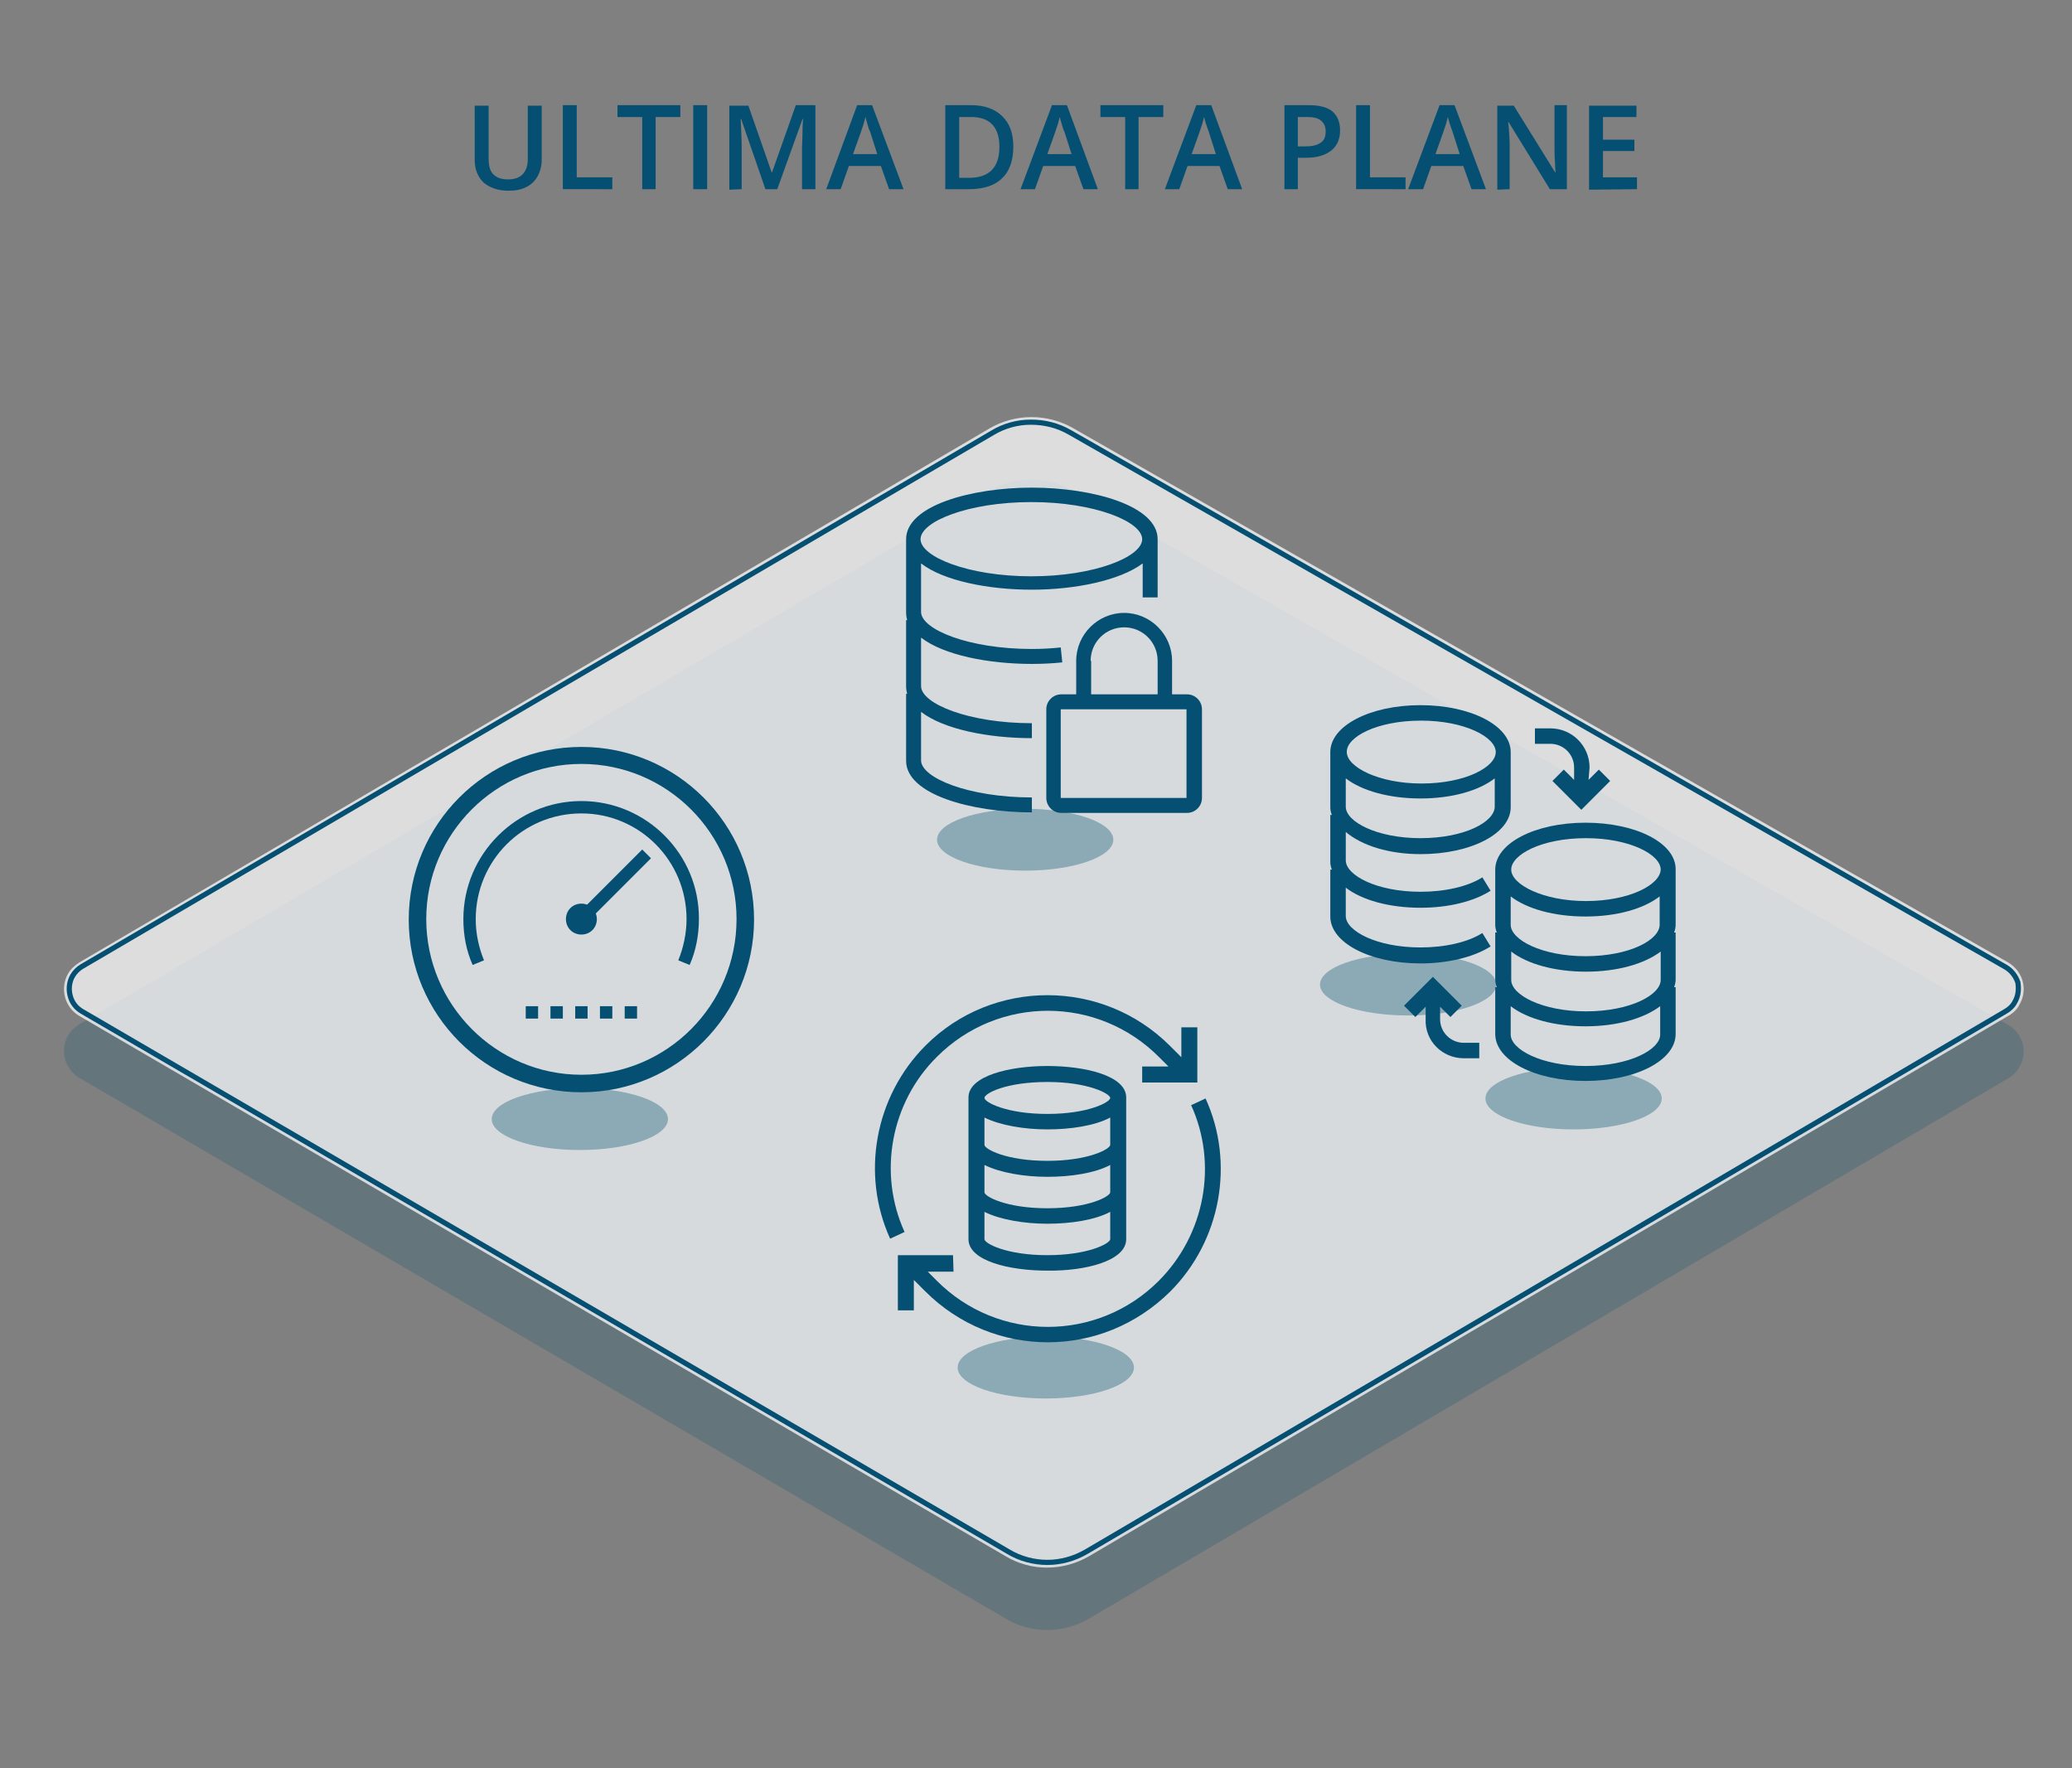 <?xml version="1.0" encoding="UTF-8"?> <!-- Generator: Adobe Illustrator 23.1.0, SVG Export Plug-In . SVG Version: 6.00 Build 0) --> <svg xmlns="http://www.w3.org/2000/svg" xmlns:xlink="http://www.w3.org/1999/xlink" version="1.1" id="Layer_1" x="0px" y="0px" viewBox="0 0 402 343" style="enable-background:new 0 0 402 343;" xml:space="preserve"><rect x="0" y="0" width="402" height="343" fill="#808080" stroke="none"/> <style type="text/css"> .st0{opacity:0.216;fill:#055072;enable-background:new ;} .st1{opacity:0.731;fill:#FFFFFF;enable-background:new ;} .st2{opacity:0.358;} .st3{fill:#055072;} .st4{fill:none;stroke:#055072;} .st5{fill:none;} </style> <g transform="translate(-636 -4340) translate(636 4340) translate(68 37)"> <path class="st0" d="M321.6,172.2L143.3,277c-5,2.9-11.2,3-16.2,0L-52.6,172.1c-2.9-1.7-3.8-5.4-2.2-8.2c0.5-0.9,1.3-1.6,2.2-2.2 L124,58.2c5-2.9,11.1-2.9,16.1-0.1l181.5,103.7c2.9,1.7,3.9,5.3,2.2,8.2C323.3,170.9,322.5,171.7,321.6,172.2L321.6,172.2z"></path> <path class="st1" d="M321.6,160.1L143.3,264.9c-5,2.9-11.2,3-16.2,0L-52.6,160.1c-2.9-1.7-3.8-5.4-2.2-8.2c0.5-0.9,1.3-1.6,2.2-2.2 L124,46.1c5-2.9,11.1-2.9,16.1-0.1l181.5,103.7c2.9,1.7,3.9,5.3,2.2,8.2C323.3,158.9,322.5,159.6,321.6,160.1L321.6,160.1z"></path> <g transform="translate(45 81)" class="st2"> <ellipse class="st3" cx="89.9" cy="147.3" rx="17.1" ry="6"></ellipse> <ellipse class="st3" cx="-0.5" cy="99.1" rx="17.1" ry="6"></ellipse> <ellipse class="st3" cx="85.9" cy="44.9" rx="17.1" ry="6"></ellipse> <g> <ellipse class="st3" cx="160.2" cy="73" rx="17.1" ry="6"></ellipse> </g> <g> <ellipse class="st3" cx="192.3" cy="95.1" rx="17.1" ry="6"></ellipse> </g> </g> <g> <path class="st3" d="M162.2,100.6v17.2h-24.4v-17.2C137.8,100.6,162.2,100.6,162.2,100.6z M143.6,91.2c0-3.6,2.9-6.5,6.5-6.5 s6.5,2.9,6.5,6.5v6.5h-12.9v-6.5H143.6z M150.1,81.9c-5.1,0-9.3,4.2-9.3,9.3v6.5h-2.9c-1.6,0-2.9,1.3-2.9,2.9v17.2 c0,1.6,1.3,2.9,2.9,2.9h24.4c1.6,0,2.9-1.3,2.9-2.9v-17.2c0-1.6-1.3-2.9-2.9-2.9h-2.9v-6.5C159.4,86.1,155.2,81.9,150.1,81.9z"></path> <path class="st3" d="M132.1,60.4c12.3,0,21.5,3.8,21.5,7.2c0,3.4-9.2,7.2-21.5,7.2s-21.5-3.8-21.5-7.2 C110.6,64.2,119.8,60.4,132.1,60.4z M107.8,110.6c0,6.5,12.6,10,24.4,10v-2.9c-12.3,0-21.5-3.8-21.5-7.2v-9.4 c4.4,3.4,13.1,5.1,21.5,5.1v-2.9c-12.3,0-21.5-3.8-21.5-7.2v-9.4c4.4,3.4,13.1,5.1,21.5,5.1c2,0,4-0.1,5.9-0.3l-0.3-2.9 c-1.8,0.2-3.7,0.3-5.6,0.3c-12.3,0-21.5-3.8-21.5-7.2v-9.4c4.4,3.4,13.1,5.1,21.5,5.1s17.1-1.8,21.5-5.1v6.6h2.9V67.6 c0-6.5-12.6-10-24.4-10c-11.8,0-24.4,3.5-24.4,10v14.3c0,0.5,0.1,1,0.2,1.4h-0.2v12.9c0,0.5,0.1,1,0.2,1.4h-0.2L107.8,110.6 L107.8,110.6z"></path> </g> <g> <path class="st3" d="M116.9,206.5h-10.7v10.7h3.1v-5.9l2.2,2.2c6.6,6.6,15.2,9.9,23.8,9.9s17.1-3.3,23.7-9.8 c9.9-9.9,12.6-25,6.9-37.5l-2.8,1.3c5.2,11.4,2.7,25.1-6.3,34.1c-11.9,11.9-31.2,11.9-43.1-0.1l-1.7-1.7h5L116.9,206.5 L116.9,206.5z M113.8,168c11.9-11.9,31.2-11.9,43.1,0.1l1.8,1.8h-5.1v3.1h10.7v-10.7h-3.1v5.8l-2.2-2.2 c-13.1-13.1-34.4-13.1-47.4-0.1c-9.9,9.9-12.6,25-6.9,37.5l2.8-1.3C102.3,190.6,104.8,176.9,113.8,168"></path> <path class="st3" d="M123,203.4v-5.3c3,1.5,7.7,2.3,12.2,2.3s9.2-0.7,12.2-2.3v5.3c0,0.8-4.2,3.1-12.2,3.1S123,204.2,123,203.4 L123,203.4z M123,189c3,1.5,7.7,2.3,12.2,2.3s9.2-0.7,12.2-2.3v5.3c0,0.8-4.2,3.1-12.2,3.1s-12.2-2.3-12.2-3.1V189L123,189z M123,179.8c3,1.5,7.7,2.3,12.2,2.3s9.2-0.7,12.2-2.3v5.3c0,0.8-4.2,3.1-12.2,3.1s-12.2-2.3-12.2-3.1V179.8L123,179.8z M135.2,172.9c8,0,12.2,2.3,12.2,3.1s-4.2,3.1-12.2,3.1S123,176.8,123,176C123,175.1,127.2,172.9,135.2,172.9z M150.5,203.4v-27.5 c0-4.2-7.9-6.1-15.3-6.1c-7.3,0-15.3,1.9-15.3,6.1v27.5c0,4.2,7.9,6.1,15.3,6.1C142.6,209.6,150.5,207.6,150.5,203.4z"></path> </g> <g> <path class="st3" d="M239.7,137.8c-8.3,0-14.5-3.2-14.5-6.1c0-2.9,5.9-6.1,14.5-6.1c8.5,0,14.5,3.2,14.5,6.1 C254.1,134.6,248.2,137.8,239.7,137.8z M239.6,169.8c-8.5,0-14.5-3.2-14.5-6.1v-5.5c3.1,2.4,8.4,3.9,14.5,3.9s11.3-1.5,14.5-3.9 v5.5C254.1,166.6,248.2,169.8,239.6,169.8z M239.6,148.5c-8.5,0-14.5-3.2-14.5-6.1v-5.5c3.1,2.4,8.4,3.9,14.5,3.9 s11.3-1.5,14.4-3.9v5.4C254.1,145.3,248.2,148.5,239.6,148.5z M225.2,147.6c3.1,2.4,8.4,3.9,14.5,3.9s11.3-1.5,14.5-3.9v5.5 c0,2.9-5.9,6.1-14.5,6.1c-8.5,0-14.5-3.2-14.5-6.1V147.6L225.2,147.6z M239.6,122.6c-9.8,0-17.5,4-17.5,9.1v10.7 c0,0.5,0.1,1,0.3,1.5h-0.3v9.1c0,0.5,0.1,1,0.3,1.5h-0.3v9.1c0,5.1,7.7,9.1,17.5,9.1s17.5-4,17.5-9.1v-9.1h-0.3 c0.2-0.5,0.3-1,0.3-1.5v-9.1h-0.3c0.2-0.5,0.3-1,0.3-1.5v-10.7C257.2,126.6,249.5,122.6,239.6,122.6L239.6,122.6z"></path> <path class="st3" d="M207.7,102.8c8.5,0,14.5,3.2,14.5,6.1s-5.9,6.1-14.4,6.1c-8.3,0-14.5-3.2-14.5-6.1 C193.2,106,199.1,102.8,207.7,102.8 M207.6,125.6c-8.5,0-14.5-3.2-14.5-6.1V114c3.1,2.4,8.4,3.9,14.5,3.9s11.3-1.5,14.4-3.9v5.4 C222.1,122.4,216.2,125.6,207.6,125.6 M207.6,128.7c9.8,0,17.5-4,17.5-9.1v-10.7c0-5.1-7.7-9.1-17.5-9.1s-17.5,4-17.5,9.1v10.7 c0,0.5,0.1,1,0.3,1.5h-0.3v9.1c0,0.5,0.1,1,0.3,1.5h-0.3v9.1c0,5.1,7.7,9.1,17.5,9.1c5.3,0,10.3-1.2,13.6-3.3l-1.6-2.6 c-2.8,1.8-7.3,2.8-12,2.8c-8.5,0-14.5-3.2-14.5-6.1v-5.5c3.1,2.4,8.4,3.9,14.5,3.9c5.4,0,10.3-1.2,13.6-3.3l-1.6-2.6 c-2.8,1.8-7.3,2.8-12,2.8c-8.5,0-14.5-3.2-14.5-6.1v-5.5C196.3,127.1,201.6,128.7,207.6,128.7 M240.4,111.9c0-4.2-3.4-7.6-7.6-7.6 h-3v3h3c2.5,0,4.6,2,4.6,4.6v2.4l-2-2l-2.2,2.2l5.6,5.6l5.6-5.6l-2.2-2.2l-2,2L240.4,111.9L240.4,111.9z M216,168.3h3v-3h-3 c-2.5,0-4.6-2-4.6-4.6v-2.4l2,2l2.2-2.2l-5.6-5.6l-5.6,5.6l2.2,2.2l2-2v2.4C208.4,164.9,211.8,168.3,216,168.3"></path> </g> <g> <path class="st3" d="M34,160.6h2.4v-2.4H34V160.6z M38.8,160.6h2.4v-2.4h-2.4V160.6z M43.6,160.6H46v-2.4h-2.4V160.6z M48.4,160.6 h2.4v-2.4h-2.4V160.6z M53.2,160.6h2.4v-2.4h-2.4V160.6z M44.8,118.4c-12.6,0-22.9,10.3-22.9,22.9c0,3.2,0.6,6.2,1.8,8.9l2.2-0.9 c-1-2.5-1.6-5.1-1.6-8c0-11.3,9.1-20.5,20.5-20.5c11.3,0,20.4,9.2,20.4,20.5c0,2.8-0.6,5.5-1.6,8l2.2,0.9c1.2-2.7,1.8-5.8,1.8-8.9 C67.7,128.7,57.4,118.4,44.8,118.4"></path> <path class="st3" d="M47.8,141.3c0,1.7-1.3,3-3,3s-3-1.3-3-3s1.3-3,3-3S47.8,139.7,47.8,141.3"></path> <path class="st3" d="M58.3,129.5l-10.9,10.9l-1.7-1.7l10.9-10.9L58.3,129.5z"></path> <path class="st3" d="M44.8,111.2c-16.6,0-30.1,13.5-30.1,30.1s13.5,30.2,30.1,30.2s30.1-13.5,30.1-30.2 C74.9,124.7,61.4,111.2,44.8,111.2 M44.8,174.9c-18.5,0-33.5-15-33.5-33.5s15-33.5,33.5-33.5s33.5,15,33.5,33.5 C78.3,159.8,63.3,174.9,44.8,174.9"></path> </g> <path class="st4" d="M322.9,157.4c-0.4,0.8-1.1,1.4-1.8,1.8l0,0L142.8,264c-2.4,1.4-5,2.1-7.6,2.1s-5.3-0.7-7.6-2.1l0,0 L-52.1,159.2c-1.2-0.7-2-1.8-2.3-3.1c-0.3-1.2-0.2-2.6,0.5-3.8c0.4-0.7,1.1-1.4,1.8-1.8l0,0L124.5,47c2.3-1.4,4.9-2.1,7.5-2.1 s5.2,0.6,7.6,2l0,0l181.5,103.7c1.2,0.7,2,1.8,2.4,3C323.7,154.9,323.6,156.2,322.9,157.4L322.9,157.4z"></path> <path class="st3" d="M30.6,0c1.4,0,2.5-0.2,3.5-0.7s1.7-1.2,2.2-2.1s0.8-2,0.8-3.2v-10.5h-2.7v10.3c0,2.6-1.3,4-3.8,4 c-1.3,0-2.2-0.3-2.9-1c-0.6-0.6-0.9-1.6-0.9-3v-10.3h-2.7V-6c0,1.9,0.6,3.3,1.7,4.4C27-0.6,28.6,0,30.6,0L30.6,0z M50.8-0.3v-2.3 h-6.9v-14h-2.7v16.3L50.8-0.3L50.8-0.3z M59.2-0.3v-14H64v-2.3H51.8v2.3h4.8v14C56.6-0.3,59.2-0.3,59.2-0.3z M69.2-0.3v-16.3h-2.7 v16.3L69.2-0.3L69.2-0.3z M75.9-0.3v-7.9c0-1.8-0.1-3.7-0.2-5.7h0.1l4.7,13.6h2.3l4.9-13.6h0.1c0,0.3-0.1,1.1-0.1,2.4 s-0.1,2.4-0.1,3.2v8h2.6v-16.3h-3.8l-4.6,13h-0.1l-4.5-12.9h-3.7v16.3L75.9-0.3L75.9-0.3z M95.1-0.3l1.6-4.5h6.2l1.6,4.5h2.8 l-6.1-16.3h-2.9l-6,16.3H95.1z M102.2-7.1h-4.7l1.5-4.2c0.4-1.1,0.7-2.1,0.9-3c0.1,0.3,0.2,0.8,0.4,1.4c0.2,0.6,0.3,1.1,0.5,1.4 L102.2-7.1z M120-0.3c2.8,0,5-0.7,6.4-2.1c1.5-1.4,2.2-3.5,2.2-6.2c0-2.5-0.7-4.5-2.2-5.9c-1.4-1.4-3.5-2.1-6-2.1h-5v16.3 C115.4-0.3,120-0.3,120-0.3z M120-2.5h-1.9v-11.8h2.3c3.6,0,5.5,1.9,5.5,5.8C125.9-4.5,123.9-2.5,120-2.5z M132.8-0.3l1.6-4.5h6.2 l1.6,4.5h2.8l-6-16.3h-2.9L130-0.3H132.8L132.8-0.3z M139.9-7.1h-4.7l1.5-4.2c0.4-1.1,0.7-2.1,0.9-3c0.1,0.3,0.2,0.8,0.4,1.4 c0.2,0.6,0.3,1.1,0.5,1.4L139.9-7.1z M152.9-0.3v-14h4.8v-2.3h-12.2v2.3h4.8v14C150.3-0.3,152.9-0.3,152.9-0.3z M160.8-0.3l1.6-4.5 h6.2l1.6,4.5h2.8l-6-16.3h-2.9L158-0.3H160.8z M167.9-7.1h-4.7l1.5-4.2c0.4-1.1,0.7-2.1,0.9-3c0.1,0.3,0.2,0.8,0.4,1.4 c0.2,0.6,0.4,1.1,0.5,1.4L167.9-7.1z M183.8-0.3v-6.1h1.7c2.1,0,3.6-0.5,4.8-1.4c1.1-0.9,1.7-2.2,1.7-3.9c0-1.6-0.5-2.8-1.5-3.7 c-1-0.8-2.5-1.2-4.6-1.2h-4.7v16.3C181.2-0.3,183.8-0.3,183.8-0.3z M185.2-8.6h-1.4v-5.7h1.8c1.2,0,2.1,0.2,2.7,0.7 c0.6,0.5,0.9,1.2,0.9,2.1c0,1-0.3,1.8-1,2.2C187.5-8.8,186.5-8.6,185.2-8.6z M204.7-0.3v-2.3h-6.9v-14h-2.7v16.3 C195.1-0.3,204.7-0.3,204.7-0.3z M208.1-0.3l1.6-4.5h6.2l1.6,4.5h2.8l-6.1-16.3h-2.9l-6.1,16.3C205.2-0.3,208.1-0.3,208.1-0.3z M215.2-7.1h-4.7l1.5-4.2c0.4-1.1,0.7-2.1,0.9-3c0.1,0.3,0.2,0.8,0.4,1.4c0.2,0.6,0.4,1.1,0.5,1.4L215.2-7.1L215.2-7.1z M224.9-0.3 v-8.5c0-1.1-0.1-2.4-0.2-3.8l-0.1-0.7h0.1l8,13h3.3v-16.3h-2.4V-8c0,0.6,0,1.4,0.1,2.5c0,1.1,0.1,1.7,0.1,1.9h-0.1l-8-12.9h-3.2 v16.3L224.9-0.3L224.9-0.3z M249.6-0.3v-2.3H243v-5.1h6.1v-2.2H243v-4.4h6.5v-2.2h-9.2v16.3L249.6-0.3L249.6-0.3z"></path> </g> <polygon class="st5" points="402,171 399,171 399,171 "></polygon> </svg> 